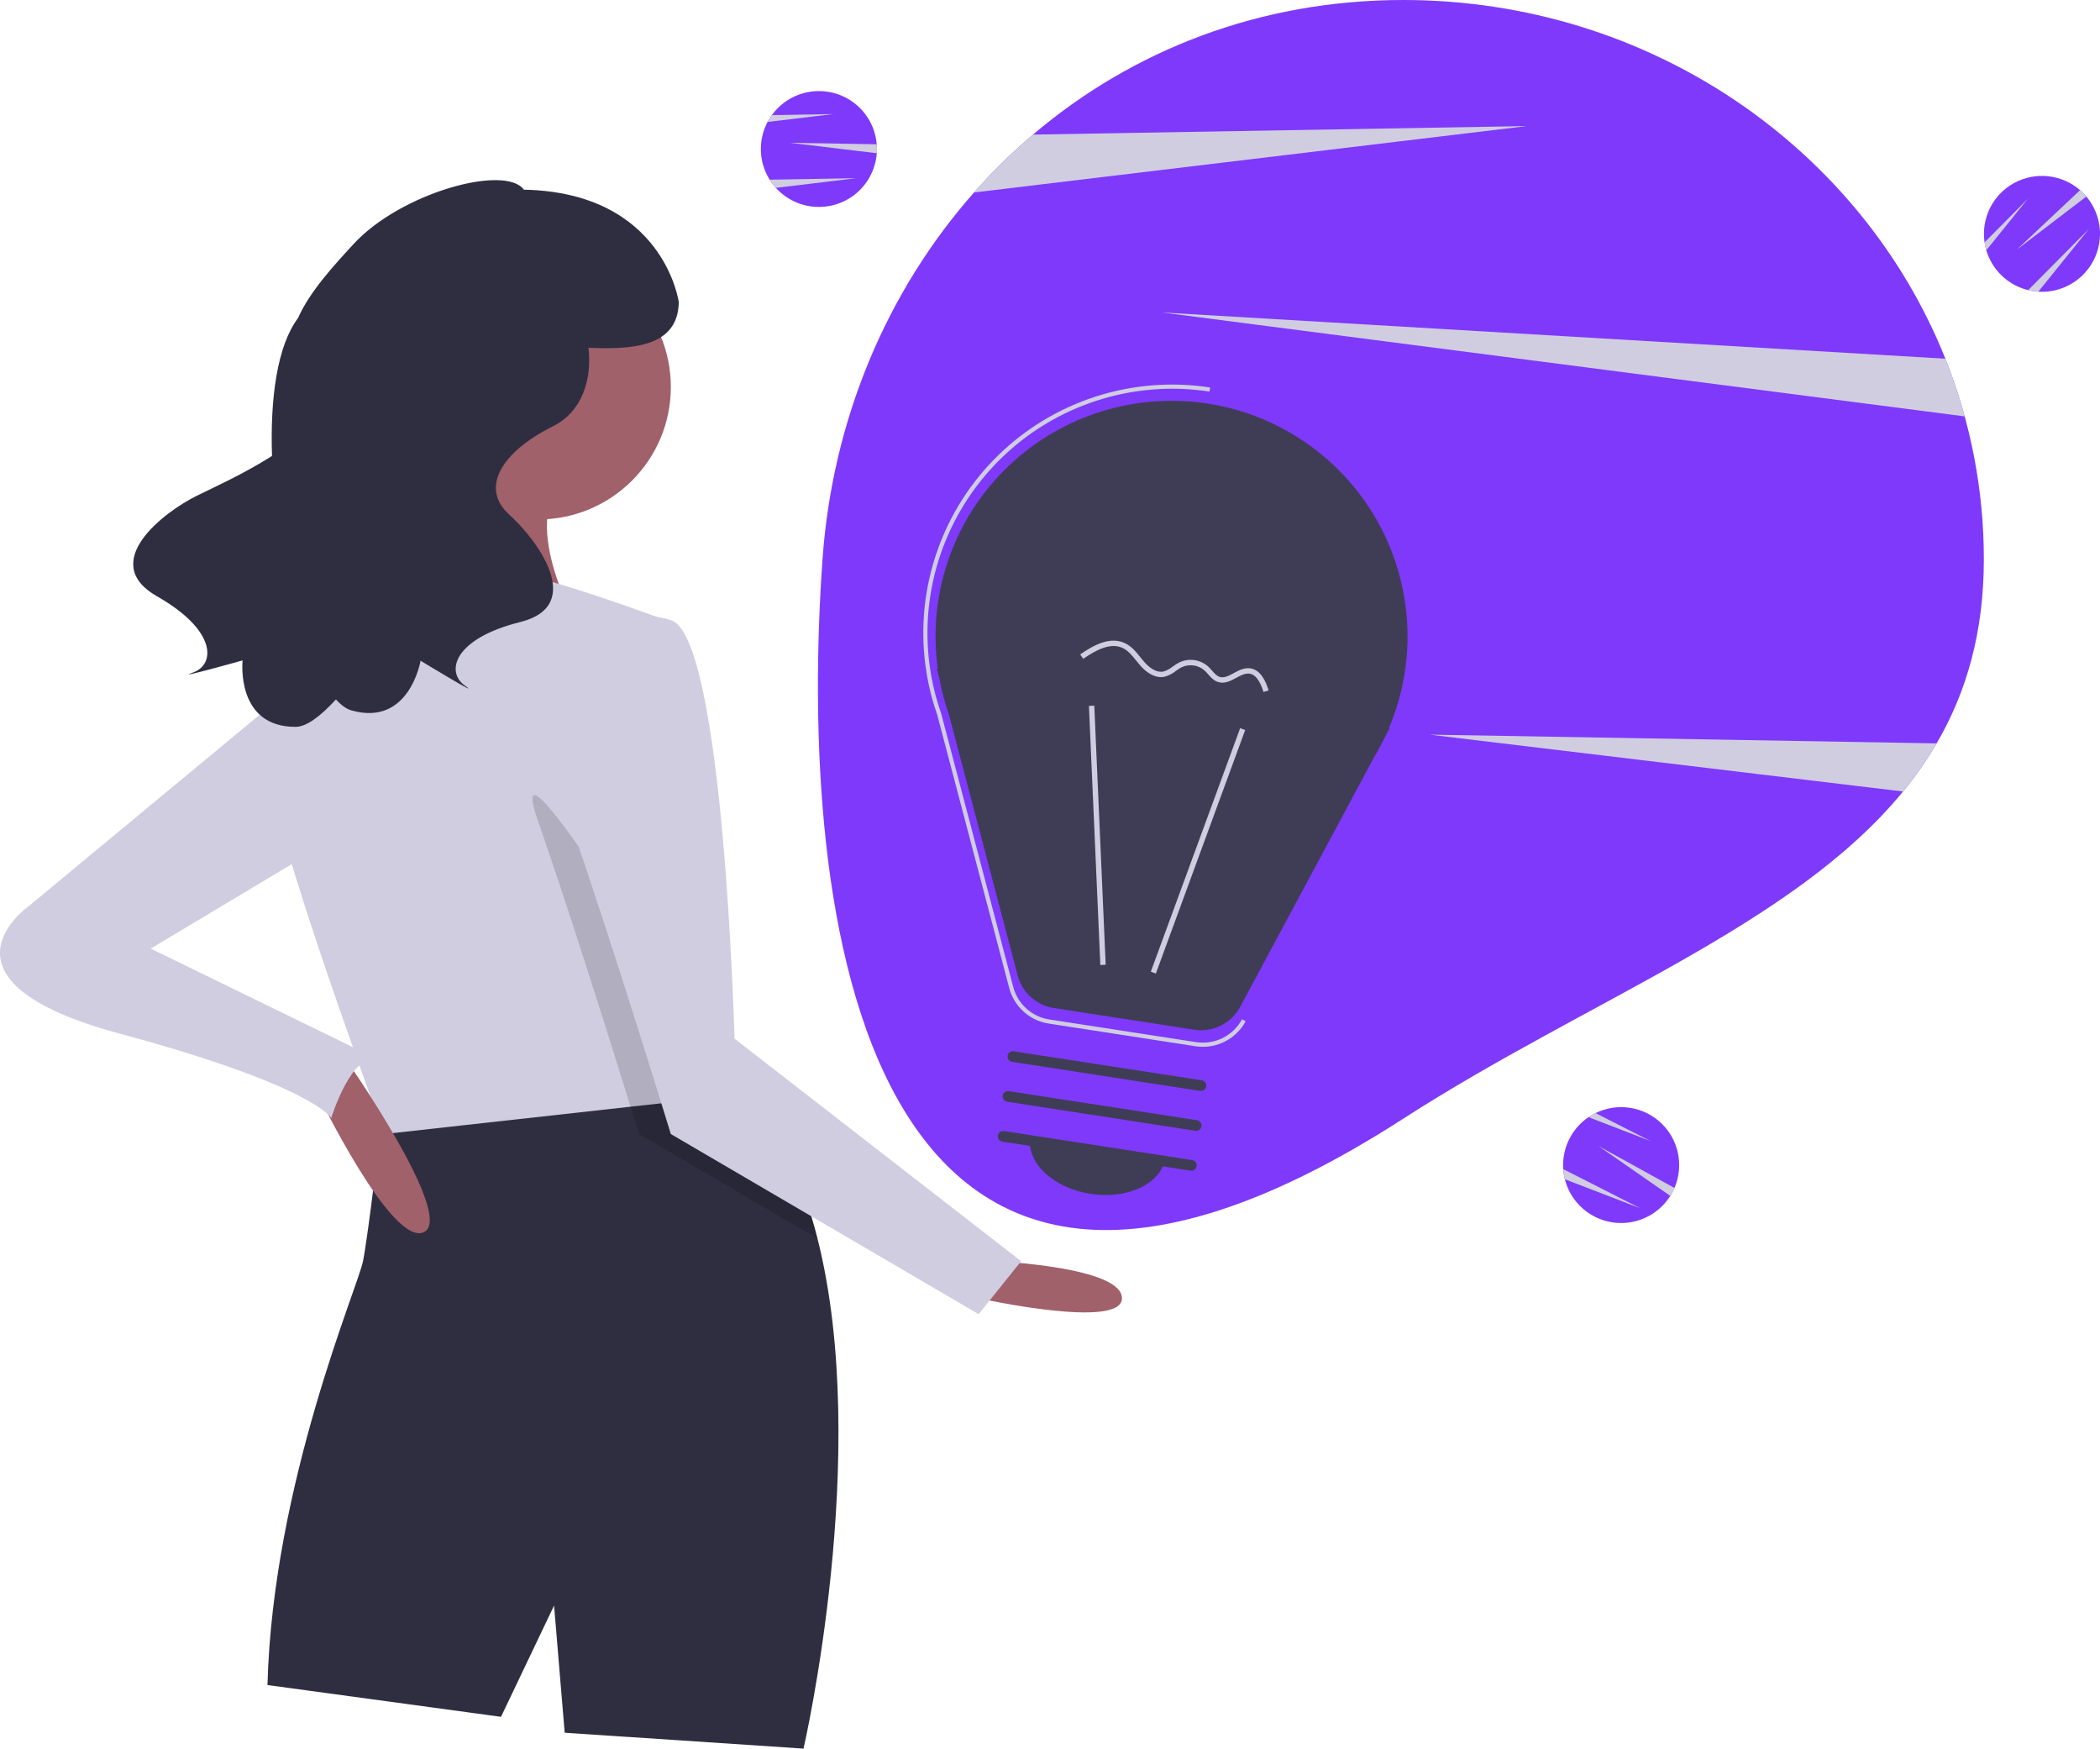 <svg width="466" height="388" viewBox="0 0 466 388" fill="none" xmlns="http://www.w3.org/2000/svg">
<g clip-path="url(#clip0)">
<path d="M440.225 124.119C440.225 140.269 436.394 153.562 429.747 164.949C427.553 168.7 425.062 172.27 422.299 175.625C397.863 205.458 352.433 221.786 311.373 248.234C190.171 326.303 177.042 201.206 182.516 124.119C184.724 93.015 196.859 64.523 216.138 42.708C220.187 38.12 224.561 33.828 229.225 29.865C251.112 11.259 279.389 0 311.373 0C366.247 0 413.108 33.038 431.688 79.593C437.336 93.761 440.234 108.871 440.225 124.119Z" fill="#7F39FB"/>
<path d="M338.826 27.973L216.138 42.708C220.187 38.12 224.561 33.828 229.225 29.865L338.826 27.973Z" fill="#D0CDE1"/>
<path d="M429.747 164.949C427.553 168.7 425.062 172.27 422.299 175.625L317.206 163.007L429.747 164.949Z" fill="#D0CDE1"/>
<path d="M435.975 92.395L257.865 69.335L431.688 79.593C433.357 83.777 434.788 88.051 435.975 92.395Z" fill="#D0CDE1"/>
<path d="M194.598 33.062C194.598 33.378 194.589 33.691 194.561 33.998C194.422 35.905 193.858 37.757 192.911 39.419C191.964 41.081 190.658 42.511 189.087 43.605C187.517 44.699 185.721 45.43 183.832 45.744C181.943 46.058 180.007 45.948 178.166 45.42C176.325 44.893 174.624 43.963 173.189 42.697C171.754 41.431 170.619 39.861 169.868 38.103C169.118 36.344 168.769 34.44 168.849 32.53C168.928 30.619 169.434 28.751 170.328 27.06C170.605 26.53 170.922 26.022 171.276 25.54C172.816 23.408 174.974 21.798 177.46 20.928C179.945 20.059 182.638 19.971 185.175 20.676C187.712 21.382 189.972 22.847 191.648 24.875C193.325 26.902 194.338 29.394 194.552 32.015C194.584 32.359 194.598 32.708 194.598 33.062Z" fill="#7F39FB"/>
<path d="M194.598 33.062C194.598 33.378 194.589 33.691 194.561 33.998L175.278 31.684L194.552 32.015C194.584 32.359 194.598 32.708 194.598 33.062Z" fill="#D0CDE1"/>
<path d="M189.998 39.541L172.159 41.685C171.653 41.121 171.197 40.514 170.797 39.871L189.998 39.541Z" fill="#D0CDE1"/>
<path d="M184.938 25.306L170.328 27.06C170.605 26.53 170.922 26.022 171.276 25.54L184.938 25.306Z" fill="#D0CDE1"/>
<path d="M371.118 264.543C370.969 264.823 370.814 265.095 370.645 265.353C369.627 266.973 368.259 268.345 366.642 269.369C365.025 270.394 363.2 271.046 361.298 271.278C359.397 271.51 357.468 271.315 355.652 270.708C353.835 270.102 352.177 269.098 350.799 267.771C349.42 266.444 348.355 264.826 347.682 263.037C347.008 261.247 346.743 259.329 346.906 257.424C347.069 255.519 347.655 253.675 348.623 252.025C349.59 250.374 350.914 248.96 352.498 247.885C352.991 247.547 353.51 247.247 354.049 246.986C356.411 245.823 359.073 245.412 361.677 245.806C364.281 246.201 366.701 247.383 368.611 249.194C370.52 251.005 371.828 253.356 372.357 255.932C372.886 258.507 372.611 261.182 371.569 263.597C371.435 263.916 371.284 264.231 371.118 264.543Z" fill="#7F39FB"/>
<path d="M371.118 264.543C370.969 264.823 370.814 265.095 370.645 265.353L354.699 254.286L371.569 263.597C371.435 263.916 371.284 264.231 371.118 264.543Z" fill="#D0CDE1"/>
<path d="M364.012 268.114L347.247 261.66C347.064 260.926 346.947 260.176 346.896 259.421L364.012 268.114Z" fill="#D0CDE1"/>
<path d="M366.227 253.172L352.498 247.885C352.991 247.547 353.51 247.247 354.049 246.986L366.227 253.172Z" fill="#D0CDE1"/>
<path d="M462.342 42.911C462.564 43.138 462.776 43.368 462.971 43.607C464.205 45.069 465.097 46.788 465.582 48.638C466.066 50.487 466.131 52.422 465.772 54.3C465.413 56.178 464.639 57.952 463.506 59.494C462.373 61.035 460.91 62.305 459.223 63.211C457.536 64.117 455.668 64.636 453.755 64.73C451.842 64.824 449.932 64.491 448.165 63.755C446.397 63.019 444.816 61.899 443.536 60.476C442.257 59.053 441.312 57.363 440.77 55.529C440.597 54.957 440.469 54.372 440.385 53.781C439.996 51.181 440.415 48.524 441.586 46.169C442.757 43.814 444.624 41.874 446.934 40.611C449.244 39.348 451.886 38.823 454.504 39.106C457.123 39.389 459.592 40.467 461.577 42.194C461.841 42.418 462.095 42.658 462.342 42.911Z" fill="#7F39FB"/>
<path d="M462.343 42.911C462.564 43.138 462.776 43.368 462.971 43.607L447.548 55.39L461.577 42.194C461.841 42.418 462.095 42.658 462.343 42.911Z" fill="#D0CDE1"/>
<path d="M463.581 50.755L452.31 64.723C451.553 64.673 450.803 64.556 450.067 64.374L463.581 50.755Z" fill="#D0CDE1"/>
<path d="M450.002 44.091L440.77 55.529C440.597 54.957 440.469 54.372 440.385 53.781L450.002 44.091Z" fill="#D0CDE1"/>
<path d="M220.702 279.845C220.702 279.845 248.967 281.021 248.967 288.075C248.967 295.128 217.169 288.075 217.169 288.075L220.702 279.845Z" fill="#A0616A"/>
<path d="M178.304 388L125.306 384.473L122.951 356.259L111.174 380.946L59.354 373.893C60.532 329.22 79.375 285.723 80.553 279.845C81.731 273.967 84.546 249.68 84.546 249.68C89.692 238.782 116.662 237.759 137.802 238.747C146.564 239.146 154.337 239.899 159.131 240.439C162.299 240.792 164.171 241.051 164.171 241.051C172.615 249.738 178.057 261.577 181.401 274.802C193.461 322.449 178.304 388 178.304 388Z" fill="#2F2E41"/>
<path d="M119.418 115.262C135.679 115.262 148.861 102.104 148.861 85.873C148.861 69.641 135.679 56.483 119.418 56.483C103.157 56.483 89.975 69.641 89.975 85.873C89.975 102.104 103.157 115.262 119.418 115.262Z" fill="#A0616A"/>
<path d="M99.397 92.926C99.397 92.926 91.153 129.369 78.198 139.95C65.243 150.53 128.84 139.95 128.84 139.95C128.84 139.95 114.707 116.438 125.306 105.858C135.906 95.277 99.397 92.926 99.397 92.926Z" fill="#A0616A"/>
<path d="M159.46 243.402L139.922 245.565L85.264 251.631C85.264 251.631 85.005 250.938 84.546 249.68C80.577 238.876 61.462 186.303 59.354 170.515C56.998 152.881 81.731 131.721 81.731 131.721C81.731 131.721 105.285 127.018 112.351 127.018C119.418 127.018 147.683 137.599 147.683 137.599L158.224 232.246L159.131 240.439L159.46 243.402Z" fill="#D0CDE1"/>
<path opacity="0.15" d="M181.401 274.802L141.795 251.631C141.795 251.631 141.1 249.374 139.922 245.565C139.333 243.661 138.615 241.356 137.802 238.747C133.232 224.099 125.565 199.928 119.418 182.271C109.996 155.232 155.927 230.47 155.927 230.47L158.224 232.246L159.131 240.439C162.299 240.792 164.171 241.051 164.171 241.051C172.615 249.738 178.057 261.577 181.401 274.802Z" fill="black"/>
<path d="M128.84 139.95C128.84 139.95 117.062 155.232 126.484 182.271C135.906 209.31 148.861 251.631 148.861 251.631L217.169 291.601L226.591 279.845L162.994 230.47C162.994 230.47 160.638 141.125 148.861 137.599C137.084 134.072 128.84 139.95 128.84 139.95Z" fill="#D0CDE1"/>
<path d="M70.542 242.814C70.542 242.814 87.03 276.906 94.097 273.38C101.163 269.853 76.431 234.585 76.431 234.585L70.542 242.814Z" fill="#A0616A"/>
<path d="M68.776 149.354L6.356 201.081C6.356 201.081 -17.198 217.539 26.378 229.295C69.954 241.051 73.487 248.104 73.487 248.104C73.487 248.104 78.198 232.822 84.086 235.173L33.444 210.485L74.664 185.798L68.776 149.354Z" fill="#D0CDE1"/>
<path d="M43.689 109.995C46.965 108.375 54.199 105.107 60.361 101.169C59.929 88.359 61.509 76.731 66.135 70.567C68.732 64.682 74.184 58.79 78.455 54.15C88.942 42.755 112.132 36.395 116.244 42.088C147.353 42.701 150.627 67.041 150.627 67.041C150.466 77.222 139.865 77.544 130.58 77.173C131.411 84.123 129.195 91.345 122.778 94.548C110.507 100.672 106.826 108.634 112.961 114.146C119.097 119.658 130.141 134.357 115.415 138.032C100.69 141.706 98.849 149.056 103.144 152.118C107.439 155.18 93.327 146.606 93.327 146.606C93.327 146.606 90.873 161.305 77.988 157.63C76.834 157.301 75.68 156.457 74.545 155.195C71.065 159.011 67.961 161.268 65.621 161.28C52.221 161.351 53.828 146.537 53.828 146.537C53.828 146.537 37.923 150.995 42.886 149.202C47.849 147.409 48.061 139.837 34.874 132.335C21.686 124.833 36.291 113.651 43.689 109.995Z" fill="#2F2E41"/>
<path d="M208.099 148.396L207.886 148.368L208.407 150.346C208.9 153.104 209.615 155.819 210.546 158.462L225.83 216.46C226.318 218.311 227.337 219.98 228.761 221.261C230.185 222.542 231.954 223.381 233.849 223.673L265.018 228.487C267.034 228.798 269.096 228.477 270.921 227.568C272.746 226.659 274.243 225.207 275.206 223.412L304.827 168.184C305.753 166.654 306.599 165.077 307.361 163.46L308.367 161.585L308.21 161.564C311.35 154.15 312.732 146.111 312.249 138.076C311.765 130.041 309.429 122.225 305.423 115.239C301.416 108.253 295.848 102.284 289.151 97.799C282.454 93.314 274.81 90.434 266.814 89.382C258.819 88.331 250.688 89.136 243.056 91.737C235.424 94.337 228.496 98.661 222.814 104.373C217.131 110.085 212.846 117.029 210.294 124.665C207.742 132.302 206.991 140.423 208.099 148.396H208.099Z" fill="#3F3D56"/>
<path d="M266.931 232.276C266.382 232.276 265.834 232.234 265.292 232.15L232.71 227.118C230.641 226.799 228.71 225.884 227.155 224.484C225.599 223.085 224.487 221.263 223.955 219.241L207.978 158.618C207.002 155.843 206.252 152.994 205.735 150.098L205.33 147.446C204.243 138.973 205.144 130.364 207.962 122.298C210.779 114.233 215.437 106.931 221.566 100.97C227.695 95.009 235.128 90.552 243.279 87.95C251.43 85.349 260.075 84.674 268.532 85.979L268.391 86.886C260.026 85.6 251.476 86.282 243.422 88.879C235.368 91.477 228.034 95.917 222.005 101.845C215.975 107.774 211.417 115.027 208.694 123.026C205.971 131.025 205.159 139.549 206.322 147.917L206.632 149.9C207.145 152.772 207.89 155.597 208.857 158.349L224.845 219.008C225.331 220.856 226.348 222.523 227.771 223.802C229.193 225.082 230.959 225.919 232.851 226.211L265.432 231.242C267.445 231.551 269.503 231.23 271.325 230.322C273.147 229.415 274.642 227.966 275.605 226.175L276.416 226.608C275.496 228.32 274.128 229.751 272.458 230.749C270.787 231.747 268.878 232.275 266.931 232.276Z" fill="#D0CDE1"/>
<path d="M275.196 161.579L255.371 215.61L256.489 216.019L276.313 161.988L275.196 161.579Z" fill="#D0CDE1"/>
<path d="M242.827 156.58L241.638 156.632L244.169 214.117L245.357 214.065L242.827 156.58Z" fill="#D0CDE1"/>
<path d="M264.177 259.76L222.428 253.313C222.118 253.263 221.84 253.093 221.655 252.839C221.47 252.585 221.393 252.269 221.441 251.959C221.489 251.648 221.658 251.37 221.911 251.184C222.164 250.998 222.481 250.919 222.792 250.965L264.541 257.412C264.696 257.435 264.845 257.489 264.979 257.569C265.114 257.65 265.231 257.757 265.324 257.883C265.417 258.009 265.484 258.152 265.521 258.304C265.559 258.456 265.566 258.614 265.542 258.769C265.518 258.924 265.463 259.072 265.382 259.206C265.3 259.339 265.193 259.456 265.066 259.548C264.939 259.64 264.795 259.706 264.643 259.742C264.49 259.779 264.332 259.785 264.177 259.76Z" fill="#3F3D56"/>
<path d="M265.247 250.91L223.499 244.463C223.343 244.44 223.194 244.387 223.06 244.306C222.926 244.225 222.808 244.119 222.715 243.993C222.622 243.867 222.555 243.724 222.518 243.572C222.48 243.419 222.474 243.261 222.498 243.107C222.522 242.952 222.576 242.804 222.658 242.67C222.739 242.536 222.847 242.42 222.973 242.328C223.1 242.236 223.244 242.17 223.397 242.133C223.549 242.097 223.708 242.091 223.862 242.116L265.611 248.563C265.767 248.586 265.916 248.639 266.05 248.72C266.184 248.8 266.301 248.907 266.394 249.033C266.487 249.159 266.555 249.302 266.592 249.454C266.629 249.606 266.636 249.764 266.612 249.919C266.588 250.074 266.534 250.222 266.452 250.356C266.371 250.49 266.263 250.606 266.136 250.698C266.01 250.79 265.866 250.856 265.713 250.893C265.561 250.929 265.402 250.935 265.247 250.91Z" fill="#3F3D56"/>
<path d="M266.318 242.061L224.569 235.614C224.259 235.564 223.981 235.394 223.796 235.14C223.611 234.886 223.534 234.569 223.582 234.259C223.63 233.949 223.799 233.671 224.052 233.484C224.305 233.298 224.622 233.22 224.933 233.266L266.682 239.713C266.992 239.763 267.27 239.933 267.455 240.187C267.64 240.441 267.717 240.757 267.669 241.067C267.621 241.377 267.452 241.656 267.199 241.842C266.946 242.028 266.629 242.107 266.318 242.061H266.318Z" fill="#3F3D56"/>
<path d="M242.005 264.91C250.286 266.189 257.713 262.618 258.594 256.935L228.605 252.304C227.724 257.987 233.724 263.631 242.005 264.91Z" fill="#3F3D56"/>
<path d="M257.012 150.196C255.23 149.921 253.757 148.515 252.949 147.573C252.684 147.265 252.426 146.944 252.167 146.623C251.226 145.454 250.338 144.35 249.101 143.774C246.37 142.502 243.152 144.279 240.366 146.185L239.693 145.205C242.756 143.109 246.328 141.173 249.604 142.697C251.092 143.39 252.11 144.656 253.095 145.879C253.346 146.191 253.596 146.501 253.852 146.801C254.693 147.78 256.368 149.367 258.164 149.001C258.92 148.781 259.624 148.409 260.231 147.908C260.694 147.563 261.184 147.255 261.695 146.987C262.732 146.49 263.892 146.311 265.03 146.472C266.169 146.633 267.234 147.126 268.092 147.889C268.398 148.179 268.688 148.484 268.96 148.806C269.496 149.415 270.001 149.99 270.659 150.199C271.631 150.509 272.659 149.954 273.749 149.368C274.872 148.763 276.033 148.137 277.35 148.291C277.393 148.296 277.436 148.302 277.479 148.309C279.823 148.671 280.904 151.258 281.515 153.189L280.38 153.547C279.549 150.922 278.537 149.617 277.211 149.471C276.267 149.36 275.319 149.872 274.314 150.413C273.055 151.092 271.751 151.793 270.298 151.33C269.325 151.021 268.684 150.293 268.066 149.589C267.822 149.301 267.562 149.026 267.289 148.766C266.605 148.168 265.762 147.782 264.863 147.656C263.963 147.529 263.046 147.666 262.223 148.051C261.768 148.293 261.331 148.569 260.918 148.878C260.18 149.479 259.323 149.918 258.402 150.165C257.944 150.258 257.473 150.268 257.012 150.196Z" fill="#D0CDE1"/>
</g>
<defs>
<clipPath id="clip0">
<rect width="466" height="388" fill="white"/>
</clipPath>
</defs>
</svg>
